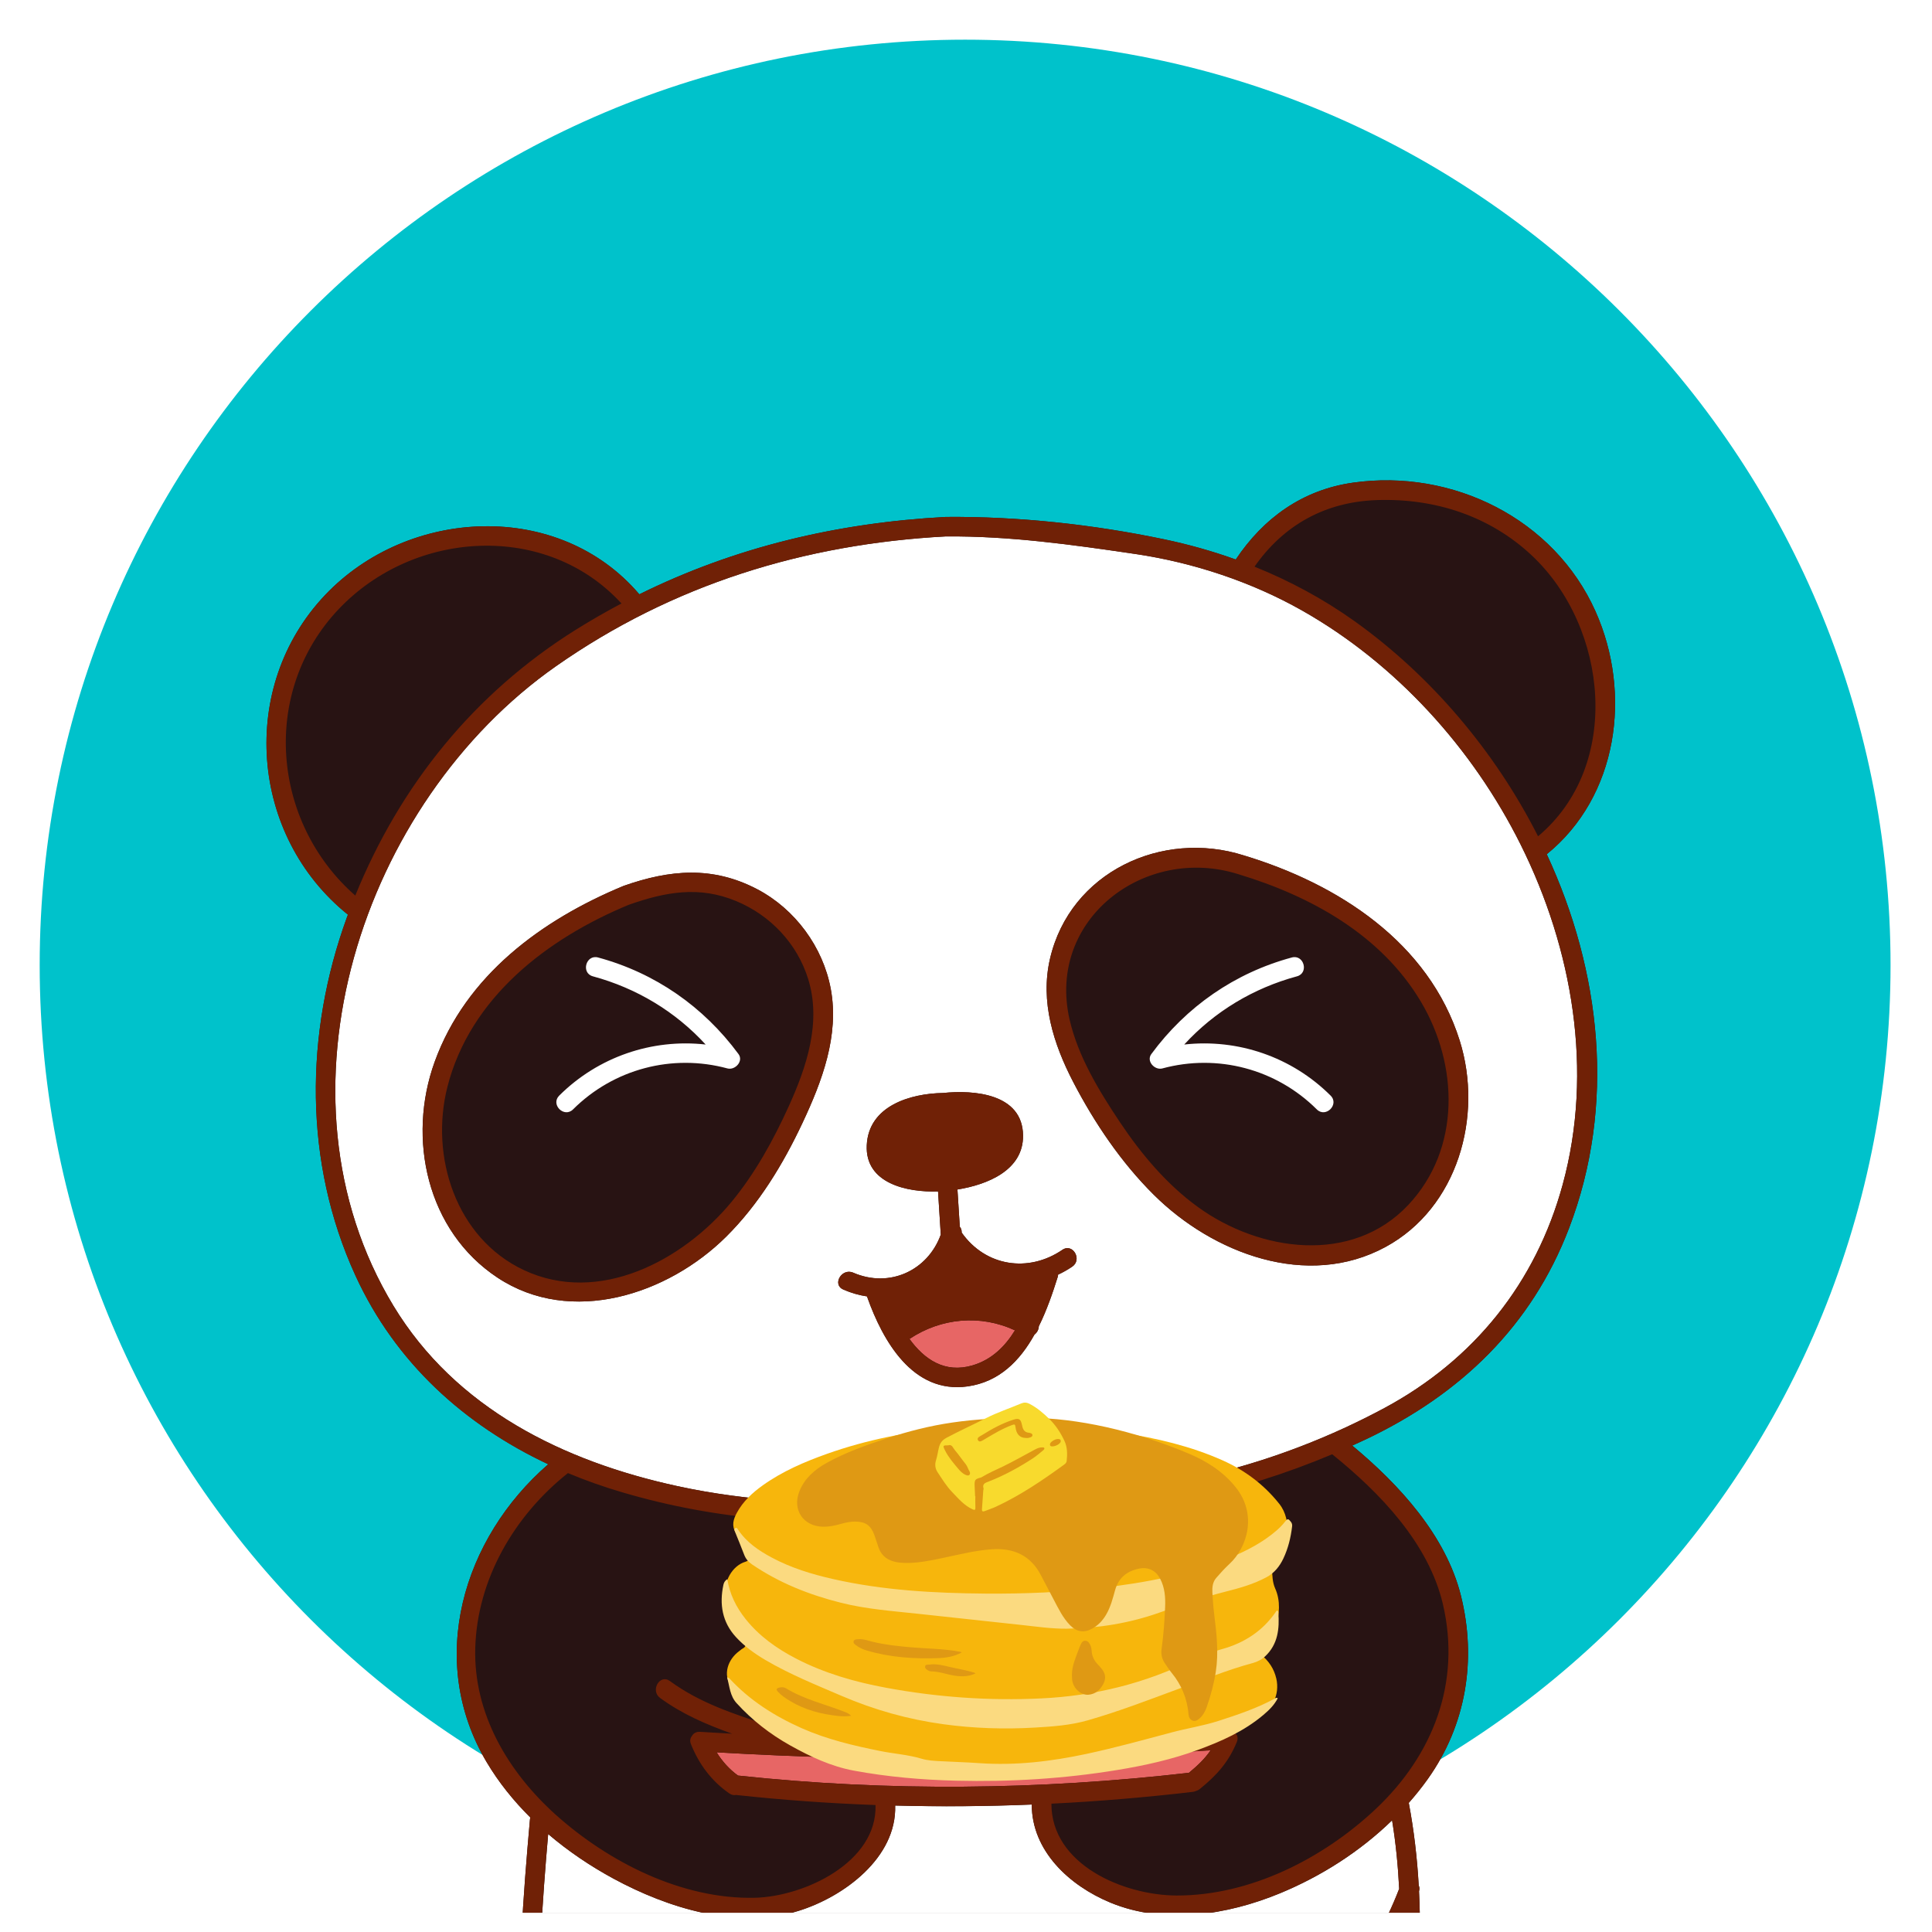 <?xml version="1.0" encoding="UTF-8"?><svg xmlns="http://www.w3.org/2000/svg" xmlns:xlink="http://www.w3.org/1999/xlink" width="375" zoomAndPan="magnify" viewBox="0 0 375 375" height="375" preserveAspectRatio="xMidYMid meet" version="1.0"><defs><clipPath id="clip-0"><path d="M 51 93.008 L 314 93.008 L 314 371.258 L 51 371.258 Z M 51 93.008 " clip-rule="nonzero"/></clipPath><clipPath id="clip-1"><path d="M 65 104 L 307 104 L 307 371.258 L 65 371.258 Z M 65 104 " clip-rule="nonzero"/></clipPath><clipPath id="clip-2"><path d="M 51 93.008 L 314 93.008 L 314 371.258 L 51 371.258 Z M 51 93.008 " clip-rule="nonzero"/></clipPath><clipPath id="clip-3"><path d="M 140 276 L 250.945 276 L 250.945 345 L 140 345 Z M 140 276 " clip-rule="nonzero"/></clipPath><clipPath id="clip-4"><path d="M 140.074 294.887 L 250.809 294.887 L 250.809 345.676 L 140.074 345.676 Z M 140.074 294.887 " clip-rule="nonzero"/></clipPath><clipPath id="clip-5"><path d="M 181 272.176 L 208 272.176 L 208 294 L 181 294 Z M 181 272.176 " clip-rule="nonzero"/></clipPath></defs><rect x="-37.5" width="450" fill="rgb(100%, 100%, 100%)" y="-37.5" height="450" fill-opacity="1"/><rect x="-37.5" width="450" fill="rgb(100%, 100%, 100%)" y="-37.5" height="450" fill-opacity="1"/><rect x="-37.5" width="450" fill="rgb(100%, 100%, 100%)" y="-37.5" height="450" fill-opacity="1"/><path fill="rgb(0%, 76.079%, 79.61%)" d="M 187.328 7.703 C 88.125 7.703 7.703 88.125 7.703 187.328 C 7.703 286.535 88.125 366.953 187.328 366.953 C 286.535 366.953 366.953 286.535 366.953 187.328 C 366.953 88.125 286.535 7.703 187.328 7.703 Z M 187.328 7.703 " fill-opacity="1" fill-rule="nonzero"/><g clip-path="url(#clip-0)"><path fill="rgb(15.689%, 7.449%, 7.449%)" d="M 300.227 165.793 C 310.781 188.535 313.684 214.516 304.543 238.41 C 297.277 257.41 283.512 270.566 265.402 279.223 C 264.434 279.688 263.453 280.133 262.469 280.578 C 271.625 288.168 280.66 298.062 283.562 309.688 C 286.664 322.125 284.59 334.816 277.129 345.305 C 275.988 346.91 274.75 348.445 273.445 349.926 C 274.449 355.215 275.07 360.57 275.375 365.953 C 275.527 366.273 275.559 366.652 275.434 367.082 C 276 378.562 275.207 390.152 273.855 401.512 C 270.797 427.293 261.449 458.539 233.609 466.941 C 222.574 470.277 209.902 468.273 202.098 459.23 C 193.895 449.73 195.902 436.574 198.379 425.211 C 190.91 426.508 183.449 426.594 175.922 425.828 C 177.816 435 179.664 445.215 175.531 454.059 C 171.926 461.773 164.16 466.816 155.832 467.879 C 135.621 470.445 115.582 453.418 107.625 435.738 C 103.57 426.727 102.062 416.789 101.336 407.004 C 100.586 396.828 100.668 386.605 101.176 376.391 C 101.141 376.16 101.16 375.961 101.211 375.766 C 101.59 368.227 102.195 360.691 102.863 353.203 C 102.879 353.051 102.902 352.906 102.945 352.766 C 99.691 349.539 96.801 345.953 94.465 342.02 C 82.703 322.227 89.879 298.535 106.418 284.199 C 90.184 276.57 76.762 264.527 68.988 247.555 C 58.93 225.59 59.141 200.562 67.336 178.059 C 67.402 177.879 67.469 177.703 67.539 177.527 C 48.477 162.199 46.227 133.301 63.094 115.496 C 79.281 98.434 108.492 97.012 124.09 115.355 C 142.637 106.184 162.531 101.457 183.582 100.336 C 197.645 100.219 212.129 101.785 225.906 104.668 C 230.645 105.66 235.312 106.973 239.855 108.602 C 245.246 100.531 252.832 95.066 262.621 93.684 C 281.883 90.957 301.637 100.641 309.688 118.672 C 316.82 134.633 314.047 154.602 300.227 165.793 Z M 300.227 165.793 " fill-opacity="1" fill-rule="nonzero"/></g><path fill="rgb(94.899%, 69.8%, 20%)" d="M 222.762 336.66 C 199.484 337.84 176.172 337.957 152.887 337.016 C 152.879 336.992 152.871 336.965 152.863 336.941 C 155.527 326.285 159.414 316.02 164.473 306.293 C 180.574 306.375 196.676 306.461 212.777 306.543 C 217.434 316.102 220.762 326.184 222.762 336.66 Z M 222.762 336.66 " fill-opacity="1" fill-rule="nonzero"/><path fill="rgb(90.59%, 39.999%, 39.609%)" d="M 234.984 339.727 C 233.848 341.395 232.414 342.742 230.77 344.098 C 201.699 347.449 172.348 347.762 143.242 344.637 C 141.574 343.426 140.176 341.875 139.098 340.125 C 171.031 341.984 203.051 341.859 234.984 339.727 Z M 188.777 265.016 C 192.504 263.91 195.082 261.344 197.004 258.219 C 190.312 255.109 182.672 255.785 176.527 259.887 C 179.402 263.852 183.383 266.613 188.777 265.016 Z M 188.777 265.016 " fill-opacity="1" fill-rule="nonzero"/><g clip-path="url(#clip-1)"><path fill="rgb(100%, 100%, 100%)" d="M 143.344 204.594 C 144.363 205.984 142.672 207.777 141.203 207.383 C 130.473 204.477 119.098 207.492 111.227 215.332 C 109.496 217.059 106.809 214.383 108.543 212.656 C 116.09 205.141 126.559 201.578 136.965 202.742 C 131.094 196.34 123.559 191.801 115.078 189.504 C 112.719 188.863 113.73 185.207 116.09 185.848 C 127.148 188.844 136.551 195.383 143.344 204.594 Z M 195.184 296.227 C 195.469 296.023 195.852 295.926 196.32 295.973 C 198.867 296.254 196.516 291.184 195.598 290.121 C 195.184 289.641 194.754 289.18 194.324 288.707 C 193.355 289.766 192.055 290.484 190.453 290.797 C 188.305 291.215 186.18 290.695 184.039 290.551 C 182.664 290.465 181.609 290.492 180.262 290.906 C 178.551 291.047 177.344 291.992 176.629 293.734 C 176.629 293.742 176.629 293.742 176.629 293.75 C 177.051 294.645 177.48 295.527 177.902 296.422 C 183.652 295.984 189.418 295.926 195.184 296.227 Z M 248.449 367.488 C 238.246 371.707 226.004 373.637 215.527 369.297 C 207.551 365.996 200.27 359.258 200.27 350.262 C 191.434 350.625 182.59 350.684 173.754 350.457 C 174.074 360.57 163.824 368.16 154.988 370.906 C 143.117 374.594 129.562 370.324 119.074 364.641 C 114.605 362.215 110.305 359.324 106.402 355.992 C 105.828 362.617 105.316 369.281 104.984 375.941 C 115.062 400.207 141.996 416.977 167.391 420.781 C 179.797 423.113 191.906 423.41 204.121 420.051 C 204.254 420 204.398 419.957 204.559 419.93 C 204.719 419.891 204.871 419.863 205.016 419.855 C 233.223 415.617 261.371 393.293 271.582 366.621 C 271.363 362.172 270.934 357.742 270.207 353.328 C 263.969 359.395 256.43 364.195 248.449 367.488 Z M 303.312 229.938 C 298.102 249.012 286.098 263.938 268.766 273.27 C 248.094 284.402 223.812 290.676 200.285 289.926 C 198.969 287.762 196.852 285.875 195.328 284.199 C 194.332 283.105 192.562 283.738 192.156 285.035 C 190.992 288.773 183.02 286.441 180.305 286.895 C 178.055 287.266 175.895 288.234 174.418 290.027 C 174.016 290.516 173.703 291.039 173.449 291.57 C 166.758 292.793 159.254 291.812 152.566 291.352 C 145.426 290.855 138.48 289.977 131.477 288.453 C 109.336 283.645 88.445 273.395 76.363 253.453 C 51.527 212.418 70.211 155.723 107.93 129.301 C 130.539 113.469 156.133 105.586 183.582 104.117 C 196.027 104.02 208.168 105.727 220.441 107.539 C 231.605 109.188 242.961 112.953 252.773 118.52 C 270.992 128.848 285.863 145.277 295.16 163.941 C 305.242 184.172 309.34 207.895 303.312 229.938 Z M 161.25 191.969 C 159.75 183.809 154.32 176.441 146.961 172.59 C 138.285 168.051 130.023 168.793 121.039 171.949 C 105.113 178.547 90.445 189.332 84.375 206.07 C 78.961 220.977 82.855 238.922 96.555 247.984 C 110.871 257.461 129.664 251.246 140.949 240.035 C 147.289 233.734 152.004 225.953 155.781 217.91 C 159.559 209.867 162.914 200.988 161.25 191.969 Z M 206.203 242.594 C 199.578 247.109 191.273 245.797 186.66 239.242 C 186.688 238.789 186.543 238.402 186.297 238.098 C 186.148 235.758 186.004 233.414 185.852 231.066 C 185.852 231.008 185.836 230.949 185.828 230.887 C 191.684 229.938 198.648 227.141 198.574 220.387 C 198.48 212.258 189.031 211.52 183.035 212.148 C 176.695 212.25 168.602 214.633 168.238 222.281 C 167.887 229.719 176.062 231.461 182.074 231.258 C 182.25 234.055 182.43 236.844 182.605 239.641 C 180.094 246.598 172.656 250.09 165.602 247.023 C 163.383 246.066 161.453 249.324 163.688 250.301 C 165.215 250.969 166.766 251.406 168.301 251.633 C 168.316 251.684 168.316 251.727 168.332 251.773 C 171.336 260.23 177.152 270.582 187.781 269.102 C 193.969 268.242 197.973 264.098 200.789 259.043 C 201.289 258.664 201.617 258.059 201.633 257.434 C 203.176 254.32 204.324 250.977 205.293 247.883 C 205.344 247.715 205.367 247.555 205.375 247.406 C 206.312 246.977 207.223 246.461 208.117 245.855 C 210.121 244.5 208.227 241.215 206.203 242.594 Z M 283.332 202 C 277.348 182.906 259.703 171.555 241.41 166.031 C 225.543 160.984 207.719 169.281 203.809 186.059 C 201.859 194.395 204.465 202.625 208.309 210.02 C 212.426 217.934 217.602 225.609 223.949 231.906 C 235.379 243.262 253.707 250.301 268.934 242.031 C 282.961 234.418 287.918 216.629 283.332 202 Z M 229.859 202.742 C 235.727 196.34 243.262 191.801 251.742 189.504 C 254.098 188.863 253.102 185.207 250.734 185.848 C 239.664 188.844 230.254 195.383 223.469 204.594 C 222.449 205.984 224.133 207.777 225.609 207.383 C 236.34 204.477 247.715 207.492 255.59 215.332 C 257.316 217.059 260.008 214.383 258.27 212.656 C 250.723 205.133 240.254 201.578 229.859 202.742 Z M 229.859 202.742 " fill-opacity="1" fill-rule="nonzero"/></g><g clip-path="url(#clip-2)"><path fill="rgb(43.919%, 12.939%, 2.35%)" d="M 206.203 242.594 C 199.578 247.109 191.273 245.797 186.66 239.242 C 186.688 238.789 186.543 238.402 186.297 238.098 C 186.148 235.758 186.004 233.414 185.852 231.066 C 185.852 231.008 185.836 230.949 185.828 230.887 C 191.684 229.938 198.648 227.141 198.574 220.387 C 198.48 212.258 189.031 211.52 183.035 212.148 C 176.695 212.25 168.602 214.633 168.238 222.281 C 167.887 229.719 176.062 231.461 182.074 231.258 C 182.25 234.055 182.43 236.844 182.605 239.641 C 180.094 246.598 172.656 250.09 165.602 247.023 C 163.383 246.066 161.453 249.324 163.688 250.301 C 165.215 250.969 166.766 251.406 168.301 251.633 C 168.316 251.684 168.316 251.727 168.332 251.773 C 171.336 260.23 177.152 270.582 187.781 269.102 C 193.969 268.242 197.973 264.098 200.789 259.043 C 201.289 258.664 201.617 258.059 201.633 257.434 C 203.176 254.32 204.324 250.977 205.293 247.883 C 205.344 247.715 205.367 247.555 205.375 247.406 C 206.312 246.977 207.223 246.461 208.117 245.855 C 210.121 244.5 208.227 241.215 206.203 242.594 Z M 188.777 265.016 C 183.383 266.613 179.402 263.852 176.527 259.887 C 182.68 255.785 190.312 255.109 197.004 258.219 C 195.082 261.344 192.504 263.91 188.777 265.016 Z M 309.695 118.672 C 301.645 100.641 281.883 90.957 262.629 93.684 C 252.84 95.074 245.254 100.539 239.867 108.602 C 235.32 106.965 230.652 105.652 225.914 104.668 C 212.137 101.785 197.652 100.219 183.594 100.336 C 162.531 101.465 142.645 106.184 124.098 115.355 C 108.492 97.012 79.281 98.434 63.086 115.523 C 46.211 133.328 48.469 162.223 67.531 177.551 C 67.461 177.727 67.395 177.906 67.328 178.082 C 59.133 200.586 58.922 225.617 68.98 247.582 C 76.754 264.559 90.184 276.594 106.41 284.227 C 89.871 298.559 82.695 322.25 94.457 342.043 C 96.793 345.977 99.684 349.555 102.938 352.789 C 102.895 352.926 102.871 353.066 102.852 353.227 C 102.188 360.715 101.582 368.246 101.199 375.789 C 101.152 375.977 101.133 376.188 101.168 376.414 C 100.66 386.621 100.578 396.855 101.328 407.027 C 102.051 416.816 103.562 426.754 107.617 435.766 C 115.574 453.441 135.621 470.473 155.82 467.902 C 164.152 466.844 171.914 461.797 175.523 454.082 C 179.664 445.23 177.816 435.016 175.91 425.852 C 183.434 426.617 190.902 426.535 198.371 425.238 C 195.891 436.598 193.895 449.754 202.09 459.254 C 209.887 468.289 222.559 470.297 233.602 466.969 C 261.438 458.562 270.797 427.324 273.848 401.539 C 275.199 390.184 275.988 378.594 275.426 367.109 C 275.551 366.68 275.52 366.289 275.367 365.98 C 275.062 360.598 274.438 355.25 273.438 349.953 C 274.742 348.469 275.973 346.938 277.121 345.328 C 284.582 334.844 286.656 322.152 283.551 309.711 C 280.652 298.09 271.625 288.199 262.461 280.605 C 263.438 280.156 264.422 279.711 265.395 279.25 C 283.5 270.582 297.27 257.426 304.535 238.434 C 313.676 214.543 310.781 188.559 300.219 165.82 C 314.047 154.602 316.82 134.633 309.695 118.672 Z M 267.332 97.062 C 278.477 96.699 289.176 100.145 297.363 107.852 C 312.164 121.797 314.887 148.637 298.535 162.324 C 290.145 145.758 277.691 131.121 262.922 120.574 C 256.887 116.266 250.352 112.75 243.5 109.988 C 249.164 101.887 257.242 97.391 267.332 97.062 Z M 65.77 118.199 C 80.418 102.781 106.117 101.281 120.625 117.133 C 117.641 118.715 114.691 120.406 111.773 122.227 C 92.004 134.598 77.664 152.41 68.961 173.828 C 52.699 159.594 50.551 134.211 65.77 118.199 Z M 92.246 319.934 C 92.602 306.527 99.867 294.137 110.238 285.926 C 113.652 287.352 117.168 288.598 120.777 289.656 C 129.984 292.371 139.441 294.113 149 294.879 C 156.664 295.496 165.145 296.613 172.91 295.484 C 172.996 295.949 173.137 296.414 173.324 296.852 C 170.711 297.145 168.105 297.508 165.508 297.961 C 165.449 297.969 165.391 297.98 165.332 297.988 C 164.539 298.129 164.117 298.629 164 299.207 C 157.551 310.434 152.668 322.461 149.441 334.984 C 142.664 332.754 135.852 330.574 130.035 326.293 C 128.059 324.844 126.172 328.137 128.121 329.57 C 132.375 332.695 137.176 334.758 142.105 336.512 C 140.031 336.402 137.957 336.273 135.883 336.148 C 135.109 336.098 134.586 336.453 134.301 336.957 C 133.98 337.352 133.852 337.891 134.113 338.547 C 135.684 342.438 138.094 345.707 141.566 348.105 C 142.02 348.418 142.469 348.488 142.863 348.402 C 151.875 349.379 160.906 350.027 169.941 350.355 C 170.273 361.508 156.074 368.125 146.516 368.355 C 132.41 368.684 118.164 361.473 107.844 352.219 C 98.621 343.914 91.91 332.645 92.246 319.934 Z M 152.887 337.016 C 152.879 336.988 152.871 336.965 152.863 336.941 C 155.527 326.285 159.414 316.02 164.473 306.293 C 180.574 306.375 196.676 306.461 212.777 306.543 C 217.434 316.102 220.77 326.184 222.762 336.652 C 199.484 337.84 176.172 337.957 152.887 337.016 Z M 234.984 339.727 C 233.848 341.395 232.414 342.742 230.77 344.098 C 201.699 347.449 172.348 347.762 143.242 344.637 C 141.574 343.426 140.176 341.875 139.098 340.125 C 171.031 341.984 203.051 341.859 234.984 339.727 Z M 196.312 295.973 C 195.84 295.926 195.469 296.023 195.176 296.227 C 189.418 295.926 183.645 295.984 177.883 296.422 C 177.465 295.527 177.031 294.645 176.613 293.75 C 176.613 293.742 176.613 293.742 176.613 293.734 C 177.328 292 178.543 291.055 180.246 290.906 C 181.602 290.484 182.648 290.457 184.023 290.551 C 186.164 290.684 188.289 291.207 190.438 290.797 C 192.039 290.484 193.336 289.777 194.309 288.707 C 194.738 289.18 195.16 289.641 195.582 290.121 C 196.508 291.184 198.859 296.254 196.312 295.973 Z M 172.254 452.145 C 168.812 459.801 160.754 464.188 152.566 464.332 C 139.887 464.551 129.148 457.156 120.828 448.305 C 110.004 436.793 106.27 422.508 105.129 407.012 C 104.555 399.297 104.473 391.547 104.684 383.801 C 117.008 405.629 142.02 420.773 166.387 424.43 C 168.418 424.809 170.449 425.137 172.473 425.414 C 172.254 425.785 172.152 426.238 172.262 426.77 C 173.938 434.914 175.812 444.219 172.254 452.145 Z M 167.379 420.773 C 141.988 416.957 115.051 400.199 104.977 375.934 C 105.316 369.266 105.82 362.609 106.395 355.98 C 110.297 359.316 114.598 362.215 119.066 364.633 C 129.555 370.324 143.109 374.586 154.98 370.898 C 163.812 368.152 174.059 360.57 173.746 350.449 C 182.582 350.684 191.426 350.617 200.258 350.254 C 200.258 359.25 207.543 365.988 215.52 369.289 C 226.004 373.637 238.238 371.699 248.438 367.477 C 256.414 364.184 263.961 359.375 270.199 353.312 C 270.922 357.727 271.352 362.156 271.574 366.602 C 261.363 393.273 233.215 415.602 205.004 419.84 C 204.863 419.848 204.711 419.871 204.551 419.914 C 204.391 419.941 204.238 419.98 204.113 420.031 C 191.895 423.41 179.789 423.113 167.379 420.773 Z M 271.094 391 C 270.199 403.82 268.359 416.84 264.027 428.984 C 259.812 440.793 253.152 452.137 242.262 458.867 C 232.996 464.594 220.746 467.273 210.832 461.527 C 197.023 453.527 199.484 437.594 202.441 424.379 C 203.488 424.133 204.523 423.871 205.57 423.578 C 232.504 419.719 259.055 399.887 271.758 375.379 C 271.715 380.582 271.453 385.797 271.094 391 Z M 280.078 311.414 C 283.621 326.613 278.148 340.672 266.977 351.172 C 256.77 360.766 242.621 367.949 228.398 367.918 C 218.125 367.891 204.055 361.938 204.078 350.094 C 213.25 349.641 222.414 348.867 231.543 347.797 C 231.766 347.77 231.957 347.703 232.137 347.629 C 232.387 347.559 232.641 347.434 232.887 347.238 C 236.141 344.613 238.457 342.043 240.066 338.117 C 240.414 337.27 240.109 336.602 239.547 336.215 C 239.242 335.879 238.785 335.676 238.172 335.719 C 236.25 335.852 234.328 335.98 232.406 336.105 C 237.102 334.422 241.746 332.469 245.727 329.562 C 247.68 328.137 245.785 324.844 243.812 326.285 C 238.574 330.102 232.234 332.199 226.141 334.27 C 224.023 323.793 220.559 313.695 215.82 304.129 C 215.754 303.84 215.629 303.57 215.434 303.352 C 214.758 302.012 214.059 300.684 213.336 299.359 C 213.242 298.855 212.922 298.418 212.324 298.215 C 212.105 298.113 211.867 298.062 211.641 298.062 C 208.016 297.441 204.383 296.961 200.738 296.625 C 201.094 295.914 201.34 295.168 201.422 294.492 C 201.457 294.238 201.473 293.988 201.473 293.742 C 220.949 294.172 240.617 289.844 258.582 282.273 C 267.879 289.766 277.312 299.562 280.078 311.414 Z M 303.312 229.938 C 298.102 249.012 286.098 263.938 268.766 273.27 C 248.094 284.402 223.812 290.676 200.285 289.926 C 198.969 287.762 196.852 285.875 195.328 284.199 C 194.332 283.105 192.562 283.738 192.156 285.035 C 190.992 288.773 183.02 286.441 180.305 286.895 C 178.055 287.266 175.895 288.234 174.418 290.027 C 174.016 290.516 173.703 291.039 173.449 291.57 C 166.758 292.793 159.254 291.812 152.566 291.352 C 145.426 290.855 138.48 289.977 131.477 288.453 C 109.336 283.645 88.445 273.395 76.363 253.453 C 51.527 212.418 70.211 155.723 107.93 129.301 C 130.539 113.469 156.133 105.586 183.582 104.117 C 196.027 104.02 208.168 105.727 220.441 107.539 C 231.605 109.188 242.961 112.953 252.773 118.52 C 270.992 128.848 285.863 145.277 295.16 163.941 C 305.242 184.172 309.34 207.895 303.312 229.938 Z M 241.418 166.031 C 225.551 160.984 207.73 169.281 203.816 186.059 C 201.871 194.395 204.473 202.625 208.32 210.02 C 212.434 217.934 217.609 225.609 223.957 231.906 C 235.391 243.262 253.719 250.301 268.941 242.031 C 282.969 234.418 287.926 216.629 283.34 202 C 277.348 182.906 259.703 171.555 241.418 166.031 Z M 273.344 233.879 C 262.375 245.543 244.426 242.922 232.516 234.281 C 226.438 229.879 221.504 223.992 217.363 217.793 C 213.301 211.711 209.23 205.031 207.594 197.84 C 203.168 178.336 222.312 163.941 240.406 169.695 C 254.469 173.945 268.117 181.484 275.812 194.453 C 283.105 206.727 283.57 222.996 273.344 233.879 Z M 146.969 172.59 C 138.297 168.051 130.035 168.793 121.047 171.949 C 105.121 178.547 90.453 189.332 84.383 206.07 C 78.969 220.977 82.863 238.922 96.562 247.984 C 110.879 257.461 129.672 251.246 140.961 240.035 C 147.301 233.734 152.012 225.953 155.789 217.91 C 159.566 209.867 162.922 200.988 161.262 191.969 C 159.75 183.809 154.32 176.441 146.969 172.59 Z M 153.09 214.742 C 150.113 221.297 146.574 227.73 141.98 233.297 C 132.605 244.633 116.266 253.383 101.656 246.512 C 88.488 240.312 83.43 224.473 86.828 211.02 C 91.219 193.656 106.199 182.176 122.059 175.613 C 129.199 173.105 135.715 171.91 142.906 174.906 C 149.523 177.66 154.711 183.117 156.859 190 C 159.473 198.406 156.582 207.047 153.09 214.742 Z M 153.09 214.742 " fill-opacity="1" fill-rule="nonzero"/></g><g clip-path="url(#clip-3)"><path fill="rgb(96.86%, 71.37%, 4.709%)" d="M 248.91 302.344 C 248.84 302.582 248.789 302.809 248.406 302.812 C 247.242 302.828 246.828 303.277 246.891 304.449 C 246.957 305.754 246.965 307.094 247.504 308.301 C 248.613 310.797 248.309 313.289 247.684 315.812 C 247.578 316.242 247.488 316.676 247.391 317.109 C 247.086 318.438 246.586 318.824 245.223 318.797 C 244.32 318.777 243.793 319.574 244.148 320.406 C 244.289 320.727 244.527 320.965 244.789 321.184 C 246.273 322.402 247.281 323.879 247.73 325.809 C 248.449 328.922 246.93 332.09 244.043 333.156 C 243.352 333.414 242.645 333.605 241.938 333.195 C 241.637 333.02 241.457 333.23 241.246 333.383 C 240.484 333.926 239.727 334.465 238.766 334.641 C 238.172 334.75 237.621 335.086 237.207 335.504 C 236.039 336.676 234.523 337.039 233.027 337.445 C 228.574 338.652 224.074 339.66 219.551 340.57 C 216.758 341.133 213.969 341.73 211.148 342.145 C 207.66 342.66 204.172 343.168 200.656 343.484 C 196.902 343.824 193.125 343.965 189.391 344.383 C 186.867 344.664 184.363 344.512 181.863 344.719 C 179.871 344.879 177.957 344.336 175.996 344.219 C 173.828 344.09 171.668 343.762 169.531 343.301 C 163.523 342.008 157.812 339.91 152.379 337.035 C 150.121 335.836 147.949 334.508 145.93 332.926 C 144.246 331.602 142.73 330.16 142.219 327.961 C 142.176 327.785 142.09 327.613 141.984 327.469 C 140.191 324.992 141.324 322.066 143.473 320.48 C 143.703 320.309 143.914 320.105 144.164 319.977 C 144.68 319.703 144.84 319.309 144.711 318.75 C 144.574 318.141 144.289 317.664 143.625 317.578 C 143.258 317.527 143.094 317.328 142.961 317.012 C 142.652 316.289 142.277 315.602 141.672 315.074 C 141.27 314.723 141.363 314.203 141.25 313.762 C 140.957 312.637 140.539 311.5 141.102 310.332 C 141.207 310.113 141.059 309.93 141 309.73 C 140.277 307.152 142.113 303.879 144.707 303.129 C 145.613 302.863 145.883 301.957 145.09 301.383 C 144.004 300.594 143.688 299.422 143.16 298.336 C 143.023 298.055 142.961 297.73 142.801 297.469 C 141.969 296.133 142.344 294.883 143.02 293.637 C 144.223 291.426 146.004 289.766 148.016 288.328 C 151.848 285.586 156.129 283.75 160.531 282.184 C 168.258 279.441 176.238 277.891 184.383 277.137 C 188.637 276.746 192.895 276.41 196.523 276.527 C 204.09 276.453 210.961 277.016 217.785 278.094 C 224.484 279.156 231.074 280.672 237.312 283.457 C 241.645 285.395 245.332 288.148 248.305 291.891 C 249.676 293.617 249.891 295.543 250.059 297.641 C 250.207 299.434 249.363 300.801 248.91 302.344 " fill-opacity="1" fill-rule="nonzero"/></g><g clip-path="url(#clip-4)"><path fill="rgb(98.43%, 85.489%, 50.2%)" d="M 247.496 329.656 C 244.004 331.566 240.25 332.82 236.484 334.035 C 233.508 334.992 230.406 335.461 227.395 336.266 C 221.934 337.723 216.492 339.227 210.961 340.414 C 204.074 341.891 197.152 342.719 190.102 342.227 C 187.582 342.051 185.059 341.98 182.535 341.844 C 181.312 341.781 180.074 341.723 178.902 341.371 C 176.27 340.578 173.527 340.41 170.852 339.871 C 165.641 338.824 160.488 337.609 155.617 335.445 C 150.34 333.098 145.516 330.051 141.559 325.758 C 141.496 325.691 141.387 325.676 141.129 325.555 C 141.621 327.383 141.684 329.168 142.973 330.582 C 145.988 333.891 149.469 336.598 153.363 338.777 C 157.285 340.969 161.332 342.871 165.793 343.691 C 172.336 344.898 178.953 345.469 185.594 345.633 C 196.098 345.891 206.562 345.25 216.945 343.543 C 222.219 342.676 227.422 341.52 232.453 339.68 C 237.02 338.008 241.445 336.055 245.211 332.875 C 246.309 331.949 247.332 330.957 248.012 329.633 C 247.75 329.457 247.629 329.582 247.496 329.656 Z M 247.922 312.621 C 247.734 312.602 247.684 312.797 247.598 312.918 C 245.031 316.625 241.469 318.906 237.199 320.09 C 235.258 320.633 233.363 321.258 231.562 322.148 C 222.277 326.75 212.434 329.168 202.113 329.66 C 192.004 330.145 181.973 329.438 172.023 327.598 C 165.957 326.477 160.062 324.797 154.555 321.949 C 150.77 319.992 147.34 317.566 144.664 314.184 C 142.891 311.938 141.641 309.445 141.172 306.52 C 140.66 306.824 140.496 307.23 140.41 307.625 C 139.609 311.391 140.18 314.863 142.855 317.766 C 144.508 319.559 146.484 320.98 148.582 322.215 C 153.289 324.98 158.34 327.016 163.34 329.164 C 169.672 331.879 176.238 333.73 183.059 334.664 C 188.984 335.48 194.941 335.672 200.906 335.32 C 204.336 335.117 207.762 334.879 211.094 333.926 C 217.16 332.195 223.039 329.922 228.945 327.738 C 233.633 326.008 238.266 324.121 243.098 322.812 C 244.012 322.566 244.855 322.16 245.555 321.504 C 248.051 319.164 248.359 316.156 248.129 312.988 C 248.121 312.848 248.125 312.641 247.922 312.621 Z M 250.797 296.273 C 250.547 298.441 250.023 300.562 249.094 302.52 C 248.395 303.992 247.375 305.297 245.855 306.121 C 243.309 307.504 240.551 308.262 237.773 308.965 C 233.457 310.059 229.258 311.512 225.062 313 C 219.25 315.059 213.223 316.039 207.055 316.129 C 204.156 316.156 201.293 315.734 198.422 315.422 C 191.719 314.699 185.012 313.973 178.309 313.246 C 173.266 312.699 168.199 312.344 163.254 311.102 C 157.094 309.559 151.27 307.258 145.988 303.664 C 145.27 303.176 144.754 302.594 144.445 301.773 C 143.867 300.238 143.23 298.723 142.617 297.199 C 142.523 296.965 142.461 296.734 142.742 296.598 C 143.008 296.465 143.117 296.688 143.227 296.859 C 144.875 299.359 147.266 300.973 149.836 302.344 C 153.559 304.332 157.562 305.555 161.66 306.484 C 171.418 308.699 181.34 309.234 191.297 309.316 C 198.805 309.375 206.297 309.066 213.754 308.203 C 222.309 307.211 230.738 305.645 238.754 302.336 C 241.992 301 245.082 299.395 247.762 297.086 C 248.355 296.574 248.902 296.016 249.387 295.398 C 249.918 294.715 250.031 294.719 250.566 295.395 C 250.777 295.664 250.836 295.945 250.797 296.273 " fill-opacity="1" fill-rule="nonzero"/></g><path fill="rgb(87.45%, 59.999%, 7.84%)" d="M 184.363 323.555 C 183.078 323.254 181.801 322.91 180.461 323.09 C 180.121 323.137 179.598 323.008 179.559 323.473 C 179.52 323.914 179.973 324.156 180.359 324.332 C 180.473 324.387 180.609 324.414 180.734 324.414 C 182.305 324.426 183.766 325.016 185.293 325.242 C 186.652 325.441 188.004 325.461 189.367 324.797 C 189.223 324.719 189.168 324.676 189.105 324.656 C 187.555 324.172 185.941 323.93 184.363 323.555 Z M 152.551 327.691 C 152.203 327.48 151.762 327.445 151.332 327.543 C 150.668 327.695 150.578 327.906 151.039 328.41 C 151.695 329.129 152.516 329.645 153.336 330.148 C 156.211 331.906 159.387 332.715 162.695 333.07 C 163.48 333.156 164.281 333.164 165.215 333.035 C 164.77 332.59 164.352 332.43 163.949 332.273 C 160.137 330.777 156.094 329.867 152.551 327.691 Z M 181.93 321.848 C 183.547 321.793 185.16 321.574 186.68 320.73 C 186.551 320.672 186.488 320.629 186.422 320.617 C 183.25 320.004 180.02 320.02 176.82 319.738 C 174.34 319.523 171.871 319.266 169.445 318.68 C 168.52 318.453 167.602 318.098 166.625 318.168 C 166.27 318.195 165.797 318.176 165.684 318.57 C 165.57 318.961 165.969 319.199 166.258 319.414 C 166.848 319.855 167.52 320.148 168.219 320.355 C 172.695 321.688 177.293 321.996 181.93 321.848 Z M 213.18 323.164 C 212.398 322.406 211.949 321.496 211.883 320.402 C 211.852 319.848 211.715 319.336 211.375 318.867 C 210.965 318.309 210.203 318.328 209.887 318.961 C 209.688 319.359 209.52 319.77 209.367 320.184 C 208.77 321.793 208.055 323.371 208.055 325.137 C 208.07 325.426 208.07 325.711 208.098 325.996 C 208.25 327.633 209.754 329.07 211.266 328.945 C 212.629 328.832 213.543 328.008 214.16 326.84 C 214.781 325.668 214.512 324.625 213.645 323.691 C 213.484 323.52 213.348 323.328 213.18 323.164 Z M 238.648 303.547 C 237.73 304.395 236.887 305.328 236.066 306.273 C 235.383 307.066 235.266 308.082 235.32 309.086 C 235.398 310.52 235.504 311.953 235.68 313.379 C 236.141 317.09 236.566 320.809 235.977 324.539 C 235.617 326.832 235.008 329.078 234.25 331.273 C 233.949 332.137 233.52 332.957 232.805 333.566 C 232.426 333.895 231.992 334.184 231.457 333.961 C 230.941 333.75 230.738 333.297 230.699 332.773 C 230.445 329.738 229.352 327.055 227.422 324.703 C 226.961 324.141 226.57 323.516 226.152 322.918 C 225.559 322.066 225.32 321.113 225.461 320.094 C 225.84 317.398 226.031 314.695 226.148 311.98 C 226.23 310.059 226.098 308.164 225.18 306.418 C 224.332 304.809 222.84 304.102 221.062 304.473 C 218.699 304.969 217.09 306.266 216.426 308.688 C 215.984 310.293 215.562 311.918 214.711 313.383 C 214.039 314.539 213.164 315.477 211.988 316.117 C 210.402 316.977 208.992 316.766 207.723 315.48 C 206.289 314.027 205.434 312.195 204.492 310.422 C 203.676 308.879 202.863 307.332 202.059 305.781 C 200.02 301.832 196.652 300.406 192.406 300.719 C 189.125 300.961 185.941 301.793 182.73 302.457 C 180.41 302.938 178.086 303.414 175.695 303.363 C 174.887 303.344 174.086 303.273 173.305 303.031 C 171.945 302.609 171.004 301.742 170.535 300.387 C 170.25 299.574 170 298.746 169.707 297.938 C 169.047 296.102 168.023 295.371 166.07 295.336 C 165.094 295.316 164.152 295.523 163.227 295.785 C 162.066 296.117 160.898 296.363 159.688 296.332 C 155.875 296.223 153.742 293.016 155.164 289.461 C 156.172 286.941 158.117 285.254 160.414 283.973 C 164.094 281.926 168.047 280.52 172.035 279.211 C 180.855 276.32 188.02 275.195 199.758 275.195 C 209.004 275.238 220.082 277.652 230.711 282.133 C 234.219 283.609 237.398 285.621 239.84 288.664 C 244.129 294.008 242.023 300.43 238.648 303.547 " fill-opacity="1" fill-rule="nonzero"/><g clip-path="url(#clip-5)"><path fill="rgb(97.249%, 85.489%, 17.65%)" d="M 204.312 280.738 C 204.066 280.758 203.789 280.742 203.797 280.32 C 203.801 279.945 204.699 279.328 205.273 279.316 C 205.605 279.309 205.91 279.328 205.883 279.785 C 205.859 280.176 204.988 280.73 204.312 280.738 Z M 199.582 279.102 C 199.434 279.137 199.273 279.105 199.117 279.105 C 197.977 279.102 197.262 278.395 197.105 276.992 C 197.043 276.457 196.93 276.418 196.441 276.598 C 194.504 277.316 192.754 278.387 190.988 279.434 C 190.629 279.645 190.09 280.035 189.832 279.551 C 189.555 279.027 190.191 278.812 190.574 278.574 C 192.527 277.355 194.531 276.246 196.738 275.551 C 197.766 275.223 198.125 275.445 198.348 276.512 C 198.504 277.281 198.703 278.012 199.715 278.098 C 199.953 278.117 200.449 278.246 200.395 278.605 C 200.348 278.941 199.91 279.027 199.582 279.102 Z M 188.176 286.254 C 187.984 286.465 187.703 286.391 187.453 286.285 C 186.836 286.027 186.375 285.539 185.969 285.055 C 185.023 283.93 184.062 282.809 183.402 281.473 C 182.969 280.602 183 280.527 184.051 280.535 C 184.805 280.289 184.984 281.059 185.336 281.469 C 186.074 282.324 186.699 283.273 187.414 284.152 C 187.77 284.59 187.891 285.129 188.176 285.59 C 188.305 285.789 188.336 286.074 188.176 286.254 Z M 206.609 279.68 C 205.871 278.109 204.949 276.668 203.699 275.449 C 202.543 274.316 201.336 273.273 199.879 272.508 C 199.266 272.184 198.773 272.176 198.234 272.402 C 195.957 273.355 193.609 274.137 191.402 275.254 C 188.852 276.551 186.238 277.719 183.715 279.074 C 182.82 279.555 182.457 280.129 182.246 280.965 C 182.039 281.773 181.941 282.613 181.688 283.402 C 181.414 284.246 181.516 285.051 181.965 285.727 C 182.855 287.07 183.703 288.465 184.828 289.629 C 186.02 290.863 187.129 292.199 188.742 292.941 C 189.16 293.133 189.348 293.148 189.32 292.598 C 189.289 291.871 189.312 291.137 189.312 290.406 C 189.297 290.406 189.281 290.406 189.266 290.406 C 189.234 289.754 189.199 289.102 189.176 288.449 C 189.133 287.23 189.238 287.09 190.398 286.789 C 190.469 286.77 190.539 286.727 190.605 286.688 C 191.906 285.883 193.316 285.305 194.684 284.641 C 196.789 283.621 198.816 282.445 200.883 281.352 C 201.332 281.113 201.809 280.91 202.34 280.938 C 202.488 280.949 202.688 280.914 202.715 281.117 C 202.73 281.215 202.641 281.371 202.555 281.441 C 201.875 281.988 201.219 282.578 200.492 283.055 C 197.777 284.824 194.945 286.375 191.922 287.559 C 191.316 287.793 190.598 287.973 190.906 288.918 C 190.938 289.004 190.867 289.117 190.859 289.223 C 190.77 290.457 190.684 291.691 190.598 292.926 C 190.566 293.402 190.793 293.441 191.176 293.285 C 191.875 293.004 192.602 292.781 193.281 292.465 C 198.031 290.266 202.34 287.34 206.559 284.273 C 206.801 284.098 207.004 283.887 207.039 283.586 C 207.184 282.254 207.195 280.93 206.609 279.68 " fill-opacity="1" fill-rule="nonzero"/></g></svg>